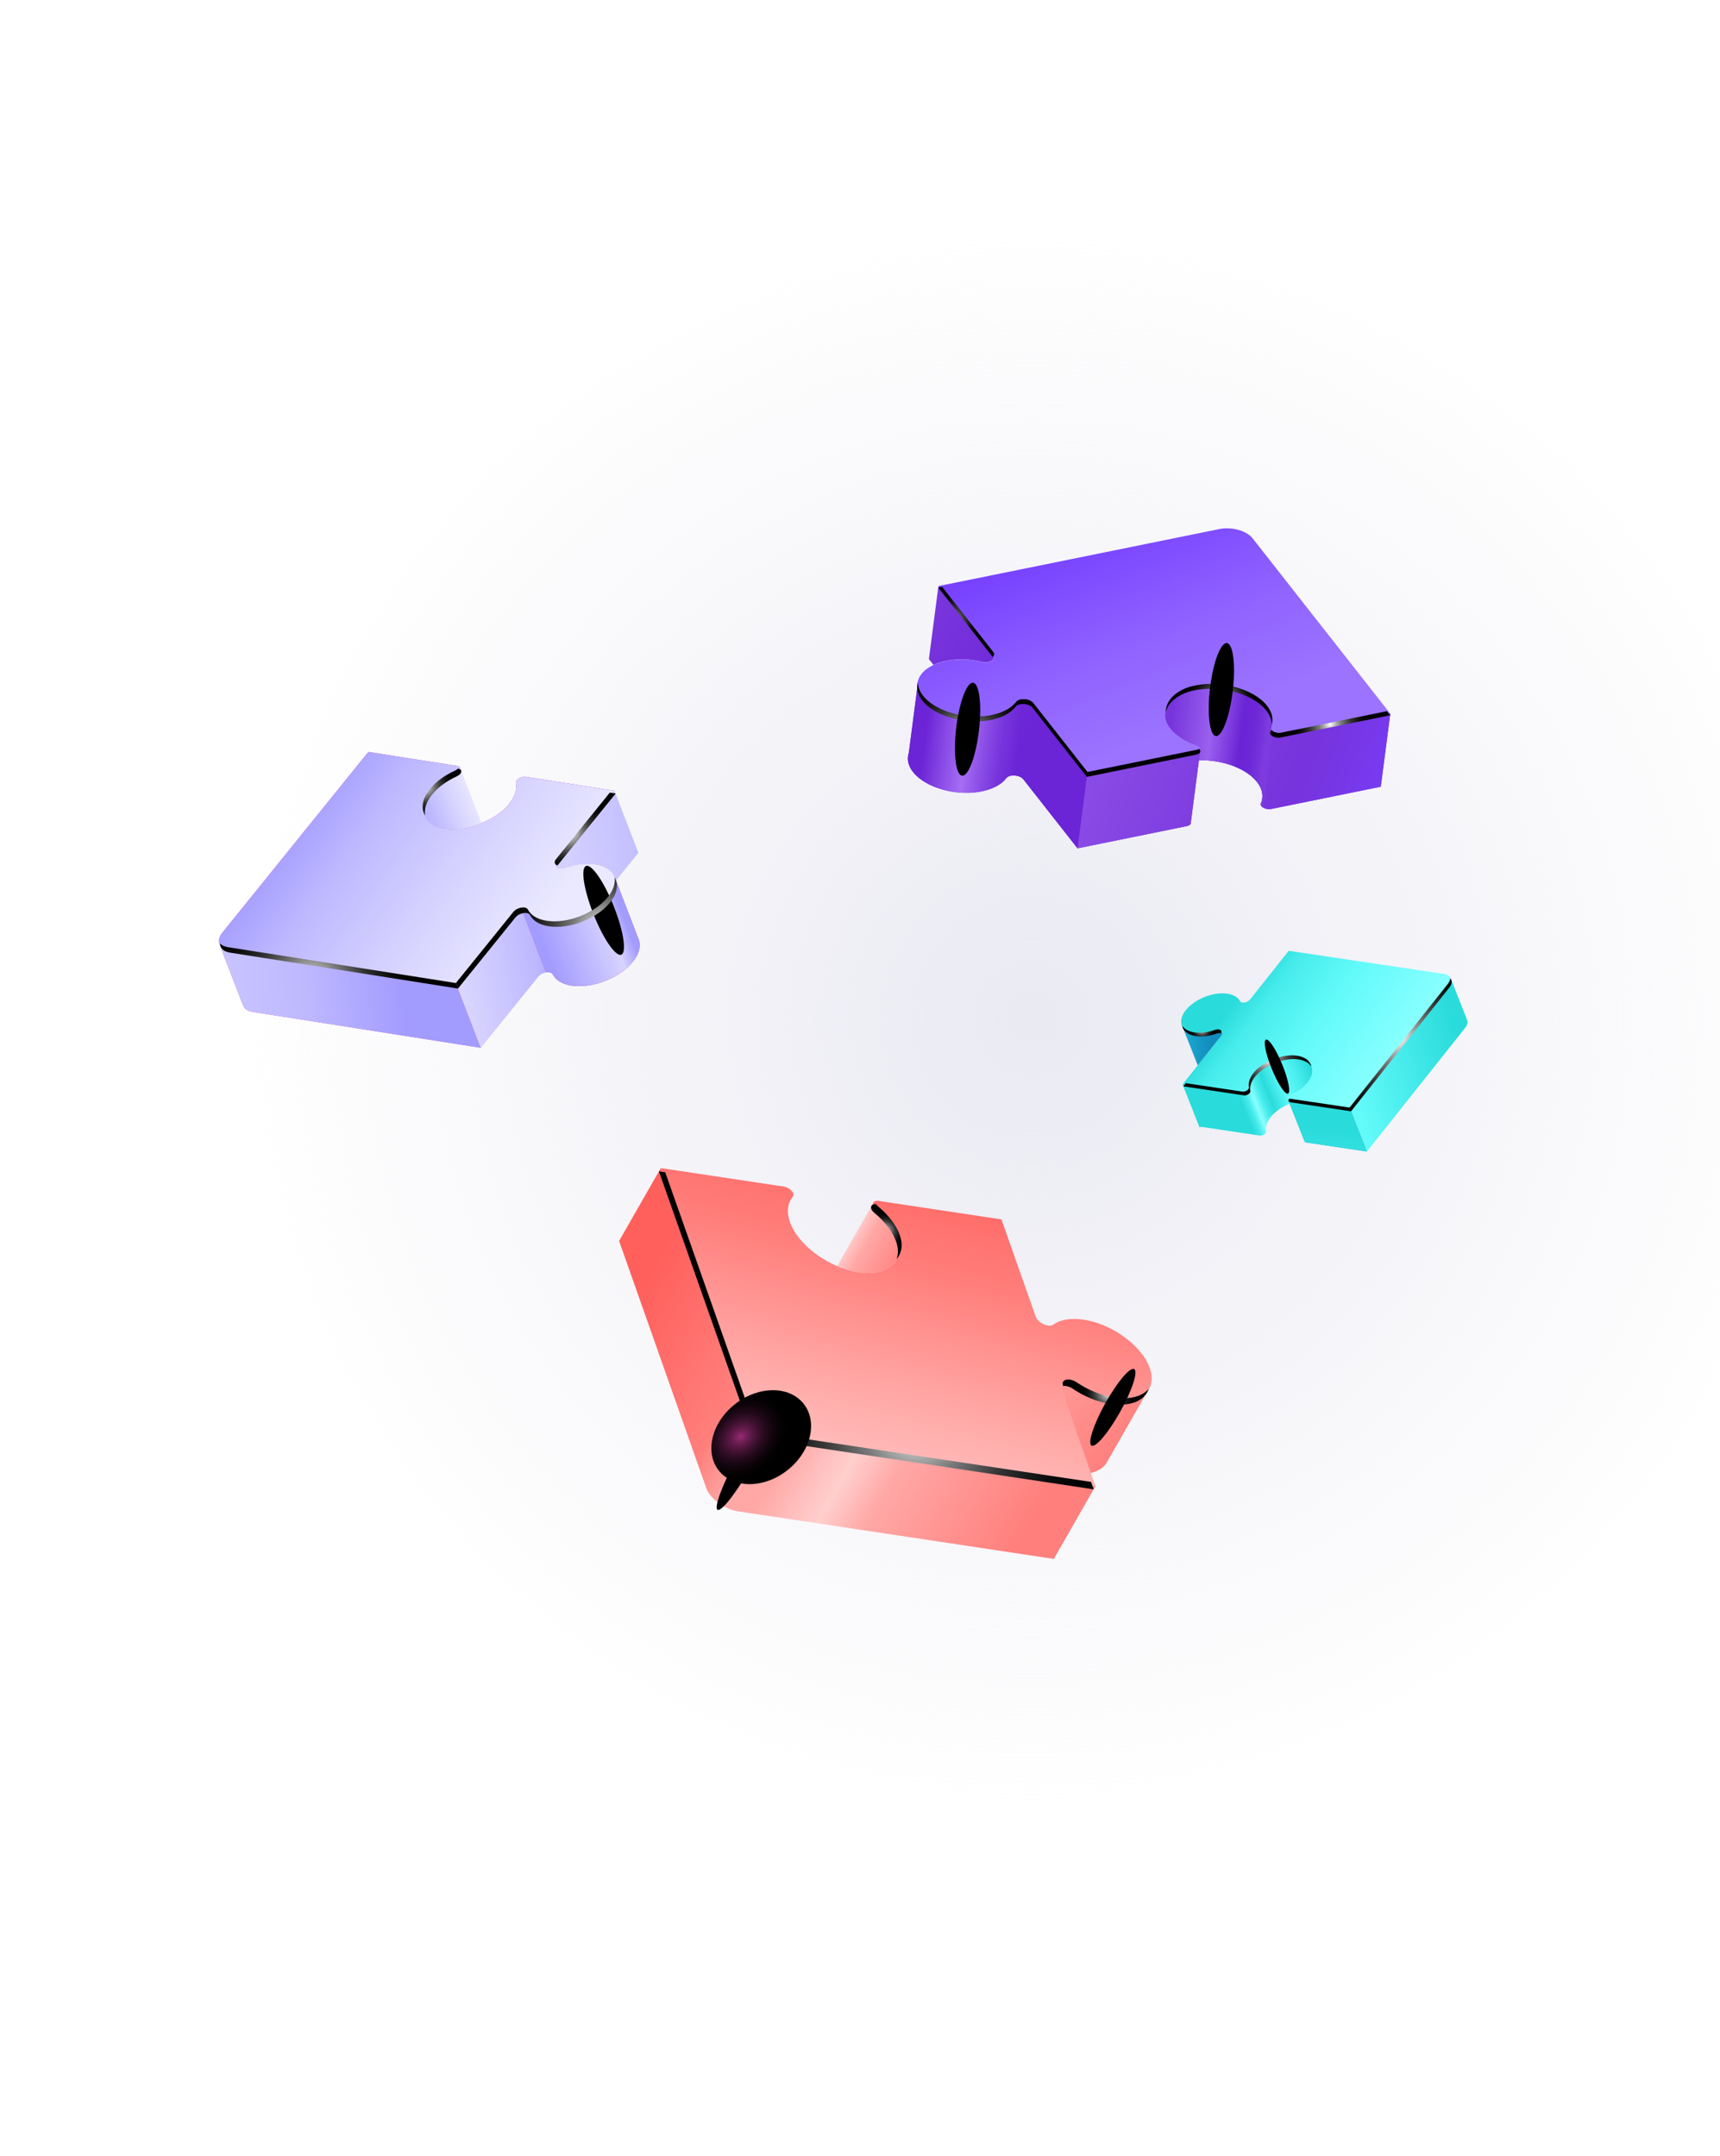 <svg width="375" height="470" viewBox="0 0 375 470" fill="none" xmlns="http://www.w3.org/2000/svg">
<g filter="url(#filter0_f_87_2)">
<circle cx="225" cy="222" r="183" fill="url(#paint0_radial_87_2)" fill-opacity="0.8"/>
</g>
<path d="M285.062 235.998C287.179 233.334 286.046 230.777 282.5 230.465C279.651 230.211 275.622 231.82 273.72 233.968C272.639 235.185 272.243 236.399 272.457 237.405C272.56 237.881 271.692 238.445 271.019 238.345L257.827 236.378L266.272 225.751C266.818 225.065 266.104 224.53 265.091 224.891C263.458 225.47 261.726 225.683 260.252 225.389C257.494 224.838 256.694 222.613 258.423 220.324C260.319 217.813 264.471 216.136 267.586 216.598C268.989 216.809 269.937 217.408 270.374 218.235C270.664 218.787 271.985 218.56 272.531 217.874L280.976 207.247L314.871 212.293C316.349 212.513 316.792 213.652 315.859 214.829L294.409 241.827L281.198 239.861C280.538 239.762 280.646 239.092 281.394 238.752C282.864 238.074 284.18 237.123 285.07 236.002L285.062 235.998Z" fill="url(#paint1_linear_87_2)"/>
<path d="M260.252 225.389C261.726 225.683 263.458 225.47 265.091 224.891C266.099 224.532 266.818 225.065 266.272 225.75L261.136 232.218L257.866 223.927C258.292 224.627 259.096 225.159 260.257 225.387L260.252 225.389Z" fill="url(#paint2_linear_87_2)"/>
<path d="M271.018 238.345C271.686 238.447 272.554 237.883 272.457 237.405C272.251 236.402 272.641 235.19 273.72 233.968C275.622 231.819 279.65 230.211 282.5 230.464C286.046 230.777 287.179 233.334 285.062 235.998C284.172 237.12 282.85 238.072 281.386 238.748C280.925 238.956 280.711 239.289 280.765 239.542L280.767 239.547C280.769 239.553 280.774 239.564 280.776 239.57L281.173 240.576C279.652 241.208 278.252 242.113 277.338 243.14C276.257 244.357 275.861 245.571 276.075 246.577C276.178 247.053 275.31 247.617 274.637 247.517L262.002 245.637L261.512 245.72L257.827 236.378L271.018 238.345Z" fill="url(#paint3_linear_87_2)"/>
<path d="M315.853 214.832C316.316 214.251 316.439 213.686 316.278 213.227L319.821 222.208L319.809 222.212C320.095 222.687 320.005 223.337 319.477 224.002L298.027 250.999L294.406 241.821L315.856 214.824L315.853 214.832Z" fill="url(#paint4_linear_87_2)"/>
<path d="M281.19 239.857L294.401 241.823L298.021 251.001L284.811 249.036C284.603 249.006 284.483 248.917 284.422 248.797L284.402 248.746C284.402 248.746 284.396 248.729 284.393 248.723L280.784 239.573C280.826 239.714 280.961 239.824 281.198 239.861L281.19 239.857Z" fill="url(#paint5_linear_87_2)"/>
<path d="M281.19 239.857L294.401 241.823L298.021 251.001L284.811 249.036C284.603 249.006 284.483 248.917 284.422 248.797L284.402 248.746C284.402 248.746 284.396 248.729 284.393 248.723L280.784 239.573C280.826 239.714 280.961 239.824 281.198 239.861L281.19 239.857Z" fill="url(#paint6_linear_87_2)"/>
<g style="mix-blend-mode:color-dodge">
<path d="M281.107 239.465L294.242 241.422L315.692 214.424C316.024 214.006 316.177 213.6 316.182 213.232C316.649 213.72 316.624 214.468 316.013 215.238L294.563 242.236L281.353 240.27C280.86 240.196 280.796 239.803 281.107 239.465Z" fill="url(#paint7_radial_87_2)"/>
<path d="M260.089 224.977C261.563 225.27 263.295 225.057 264.928 224.478C265.879 224.142 266.568 224.596 266.188 225.222C265.943 225.149 265.615 225.161 265.249 225.292C263.616 225.871 261.884 226.084 260.41 225.79C258.85 225.478 257.915 224.632 257.712 223.537C258.142 224.229 258.939 224.744 260.087 224.971L260.089 224.977Z" fill="url(#paint8_radial_87_2)"/>
<path d="M270.858 237.938C271.525 238.04 272.393 237.476 272.296 236.998C272.09 235.995 272.481 234.783 273.559 233.561C275.462 231.413 279.49 229.804 282.34 230.058C284.41 230.24 285.649 231.195 285.909 232.483C285.372 231.618 284.266 231.016 282.663 230.877C279.813 230.623 275.785 232.232 273.883 234.38C272.802 235.597 272.406 236.811 272.62 237.817C272.722 238.293 271.854 238.857 271.181 238.757L257.99 236.79L258.536 236.105L270.86 237.943L270.858 237.938Z" fill="url(#paint9_radial_87_2)"/>
</g>
<path style="mix-blend-mode:color-dodge" d="M280.81 238.381C281.441 238.125 280.879 235.277 279.553 232.032C278.224 228.781 276.641 226.356 276.01 226.611C275.379 226.867 275.941 229.715 277.269 232.966C278.598 236.217 280.181 238.642 280.812 238.386L280.81 238.381Z" fill="url(#paint10_radial_87_2)"/>
<path d="M276.134 154.523C273.172 150.753 265.686 148.77 259.761 150.283C255.001 151.499 252.753 155.198 254.848 158.345C256.043 160.128 258.223 161.55 260.819 162.457C262.05 162.887 262.059 163.896 260.848 164.147L237.004 168.994L225.183 153.941C224.422 152.963 222.157 152.808 221.483 153.688C220.4 155.114 218.349 156.224 215.513 156.693C210.21 157.568 203.962 155.736 201.284 152.543C198.348 149.037 200.623 145.212 206.26 144.07C208.791 143.562 211.561 143.673 214.087 144.281C215.77 144.69 217.196 143.779 216.435 142.801L204.615 127.748L265.884 115.314C268.559 114.774 271.794 115.684 273.104 117.352L303.122 155.574L279.247 160.427C278.057 160.671 276.686 159.934 277.001 159.206C277.617 157.77 277.381 156.132 276.141 154.543L276.134 154.523Z" fill="url(#paint11_linear_87_2)"/>
<path d="M214.08 144.261C211.554 143.652 208.784 143.541 206.253 144.049C205.228 144.255 204.311 144.555 203.514 144.93L202.521 143.663L204.598 127.726L216.418 142.779C217.189 143.758 215.754 144.659 214.07 144.259L214.08 144.261Z" fill="url(#paint12_linear_87_2)"/>
<path d="M200.024 149.655C200.09 150.601 200.492 151.572 201.285 152.534C203.963 155.727 210.212 157.549 215.515 156.683C218.34 156.213 220.401 155.104 221.485 153.679C222.149 152.797 224.422 152.964 225.184 153.931L237.005 168.984L260.849 164.138C262.059 163.896 262.052 162.877 260.82 162.447C258.223 161.55 256.044 160.118 254.849 158.336C252.745 155.187 255.002 151.5 259.762 150.274C265.688 148.761 273.173 150.744 276.135 154.513C277.385 156.103 277.621 157.741 276.995 159.176C276.68 159.903 278.043 160.63 279.241 160.397L303.116 155.544L301.039 171.481L277.164 176.333C275.975 176.577 274.604 175.84 274.918 175.112C275.534 173.676 275.299 172.038 274.059 170.45C271.697 167.437 266.431 165.574 261.392 165.715L259.642 179.15C259.74 179.542 259.461 179.924 258.774 180.064L234.929 184.911L223.109 169.858C222.348 168.881 220.084 168.716 219.411 169.596C218.327 171.021 216.276 172.131 213.44 172.6C208.137 173.476 201.889 171.644 199.211 168.451C197.975 166.982 197.675 165.456 198.143 164.09L200.026 149.635L200.024 149.655Z" fill="url(#paint13_linear_87_2)"/>
<path d="M221.14 169.043L223.216 153.106C223.989 153.147 224.792 153.421 225.185 153.931L237.005 168.984L234.928 184.921L223.108 169.868C222.714 169.368 221.913 169.083 221.14 169.043Z" fill="url(#paint14_linear_87_2)"/>
<path d="M222.658 169.49C222.658 169.49 222.724 169.519 222.741 169.541C222.713 169.527 222.685 169.513 222.658 169.49Z" fill="url(#paint15_linear_87_2)"/>
<path d="M260.849 164.138C262.058 163.896 262.052 162.877 260.82 162.448C258.223 161.55 256.044 160.119 254.849 158.336C252.744 155.188 255.001 151.5 259.762 150.274C265.687 148.761 273.173 150.744 276.135 154.513C277.385 156.103 277.621 157.741 276.995 159.176C276.68 159.904 278.043 160.63 279.241 160.397L303.116 155.544L301.039 171.481L277.164 176.333C275.974 176.578 274.604 175.84 274.918 175.113C275.534 173.676 275.299 172.039 274.058 170.45C271.697 167.438 266.431 165.574 261.392 165.716L259.642 179.15C259.74 179.542 259.461 179.925 258.774 180.065L234.929 184.911L237.006 168.975L260.851 164.128L260.849 164.138Z" fill="url(#paint16_linear_87_2)"/>
<path d="M198.14 164.11L200.024 149.655C200.09 150.601 200.492 151.572 201.285 152.534C203.963 155.727 210.212 157.549 215.514 156.683C218.34 156.213 220.401 155.104 221.485 153.679C221.978 153.035 223.315 152.959 224.304 153.338C223.97 153.214 223.591 153.135 223.215 153.116L221.138 169.053C220.424 169.019 219.732 169.199 219.408 169.615C218.324 171.041 216.273 172.151 213.438 172.62C208.134 173.496 201.886 171.663 199.208 168.47C197.973 167.002 197.673 165.476 198.14 164.11Z" fill="url(#paint17_linear_87_2)"/>
<path d="M224.818 153.604C224.955 153.702 225.081 153.808 225.183 153.941C225.089 153.819 224.965 153.703 224.818 153.604Z" fill="url(#paint18_linear_87_2)"/>
<path d="M224.343 153.343C224.485 153.401 224.616 153.468 224.734 153.554C224.615 153.478 224.485 153.401 224.343 153.343Z" fill="url(#paint19_linear_87_2)"/>
<path d="M280.972 160.053L303.115 155.554L280.972 160.053Z" fill="url(#paint20_linear_87_2)"/>
<path d="M276.619 176.382C276.49 176.375 276.361 176.368 276.234 176.351C276.361 176.368 276.489 176.385 276.619 176.382Z" fill="url(#paint21_linear_87_2)"/>
<path d="M259.656 179.271C259.657 179.341 259.648 179.41 259.629 179.477L259.656 179.271Z" fill="url(#paint22_linear_87_2)"/>
<path d="M261.698 163.6C261.87 163.203 261.584 162.716 260.82 162.447C258.223 161.55 256.044 160.118 254.849 158.336C252.745 155.187 255.002 151.5 259.762 150.274C265.688 148.761 273.174 150.744 276.135 154.513C277.385 156.103 277.621 157.741 276.995 159.176C276.84 159.525 277.093 159.877 277.51 160.121L275.435 176.048C275.307 175.961 274.733 175.537 274.919 175.103C275.536 173.666 275.3 172.029 274.06 170.44C271.697 167.437 266.462 165.568 261.425 165.7L261.701 163.58L261.698 163.6Z" fill="url(#paint23_linear_87_2)"/>
<g style="mix-blend-mode:color-dodge">
<path d="M216.432 143.21C216.432 143.21 216.399 143.156 216.382 143.134L204.56 128.09L205.401 127.921L216.52 142.074C216.854 142.497 216.77 142.915 216.432 143.21Z" fill="url(#paint24_radial_87_2)"/>
<path d="M201.379 151.817C204.056 155.01 210.306 156.832 215.608 155.966C218.434 155.496 220.494 154.387 221.578 152.962C222.252 152.082 224.516 152.247 225.277 153.224L237.099 168.267L260.942 163.43C261.167 163.39 261.327 163.311 261.468 163.22C261.925 163.698 261.706 164.308 260.804 164.49L236.959 169.337L225.139 154.284C224.378 153.307 222.113 153.151 221.439 154.031C220.355 155.457 218.304 156.567 215.469 157.036C210.166 157.902 203.917 156.079 201.239 152.886C200.074 151.487 199.733 150.045 200.104 148.736C200.123 149.737 200.524 150.797 201.379 151.817Z" fill="url(#paint25_radial_87_2)"/>
<path d="M277.137 159.005C277.441 159.503 278.43 159.882 279.332 159.7L302.376 155.018L303.079 155.908L279.203 160.761C278.014 161.005 276.643 160.268 276.957 159.54C277.031 159.36 277.093 159.188 277.147 159.006L277.137 159.005Z" fill="url(#paint26_radial_87_2)"/>
<path d="M254.16 155.202C254.146 152.785 256.301 150.491 259.853 149.576C265.779 148.063 273.264 150.047 276.226 153.816C277.321 155.216 277.634 156.644 277.274 157.954C277.274 156.956 276.892 155.908 276.088 154.876C273.126 151.107 265.64 149.123 259.715 150.636C256.68 151.409 254.681 153.194 254.16 155.202Z" fill="url(#paint27_radial_87_2)"/>
</g>
<path style="mix-blend-mode:color-dodge" d="M209.758 169.077C211.125 169.235 212.775 164.839 213.434 159.246C214.093 153.654 213.523 148.989 212.158 148.821C210.791 148.663 209.141 153.058 208.472 158.65C207.803 164.241 208.383 168.907 209.748 169.075L209.758 169.077Z" fill="url(#paint28_radial_87_2)"/>
<path style="mix-blend-mode:color-dodge" d="M265.084 160.438C266.451 160.596 268.101 156.2 268.771 150.599C269.43 145.006 268.861 140.341 267.495 140.173C266.13 140.006 264.478 144.411 263.809 150.002C263.15 155.595 263.72 160.26 265.085 160.428L265.084 160.438Z" fill="url(#paint29_radial_87_2)"/>
<path d="M93.965 172.588C90.822 176.475 92.455 180.245 97.659 180.748C101.842 181.156 107.78 178.842 110.6 175.71C112.203 173.936 112.8 172.157 112.498 170.677C112.361 169.974 113.643 169.155 114.622 169.314L133.976 172.366L121.439 187.872C120.629 188.872 121.679 189.664 123.165 189.149C125.57 188.319 128.117 188.028 130.279 188.477C134.323 189.321 135.47 192.599 132.902 195.94C130.086 199.606 123.975 202.015 119.394 201.292C117.339 200.973 115.951 200.073 115.327 198.85C114.908 198.036 112.965 198.353 112.155 199.354L99.618 214.86L49.891 207.03C47.722 206.689 47.086 205.011 48.471 203.293L80.312 163.9L99.694 166.95C100.661 167.104 100.494 168.086 99.392 168.577C97.225 169.555 95.279 170.935 93.958 172.571L93.965 172.588Z" fill="url(#paint30_linear_87_2)"/>
<path d="M93.965 172.588C90.822 176.475 92.455 180.245 97.659 180.748C101.842 181.156 107.78 178.842 110.6 175.71C112.203 173.936 112.8 172.157 112.498 170.677C112.361 169.974 113.643 169.155 114.622 169.314L133.976 172.366L121.439 187.872C120.629 188.872 121.679 189.664 123.165 189.149C125.57 188.319 128.117 188.028 130.279 188.477C134.323 189.321 135.47 192.599 132.902 195.94C130.086 199.606 123.975 202.015 119.394 201.292C117.339 200.973 115.951 200.073 115.327 198.85C114.908 198.036 112.965 198.353 112.155 199.354L99.618 214.86L49.891 207.03C47.722 206.689 47.086 205.011 48.471 203.293L80.312 163.9L99.694 166.95C100.661 167.104 100.494 168.086 99.392 168.577C97.225 169.555 95.279 170.935 93.958 172.571L93.965 172.588Z" fill="url(#paint31_linear_87_2)"/>
<path d="M97.659 180.748C92.455 180.245 90.822 176.475 93.965 172.588C95.285 170.951 97.239 169.568 99.398 168.594C100.099 168.277 100.417 167.762 100.304 167.394L100.329 167.385L104.961 179.42C102.507 180.422 99.844 180.959 97.659 180.748Z" fill="url(#paint32_linear_87_2)"/>
<path d="M53.035 219.151L53.002 219.164L47.796 205.637L47.829 205.625C48.065 206.337 48.776 206.867 49.894 207.039L99.621 214.868L104.827 228.395L55.1 220.566C53.982 220.393 53.271 219.864 53.035 219.151Z" fill="url(#paint33_linear_87_2)"/>
<path d="M53.035 219.151L53.002 219.164L47.796 205.637L47.829 205.625C48.065 206.337 48.776 206.867 49.894 207.039L99.621 214.868L104.827 228.395L55.1 220.566C53.982 220.393 53.271 219.864 53.035 219.151Z" fill="url(#paint34_linear_87_2)"/>
<path d="M130.282 188.486C128.12 188.036 125.574 188.328 123.168 189.158C121.683 189.672 120.632 188.881 121.443 187.881L133.979 172.374L139.185 185.901L134.299 191.941L134.226 191.95C133.989 190.291 132.616 188.984 130.285 188.494L130.282 188.486Z" fill="url(#paint35_linear_87_2)"/>
<path d="M112.158 199.362C112.559 198.863 113.236 198.536 113.867 198.436L119.073 211.963C118.445 212.071 117.768 212.398 117.367 212.897L104.83 228.403L99.624 214.876L112.161 199.37L112.158 199.362Z" fill="url(#paint36_linear_87_2)"/>
<path d="M115.33 198.858C115.962 200.078 117.342 200.981 119.397 201.3C123.978 202.023 130.089 199.614 132.905 195.948C133.988 194.537 134.399 193.145 134.222 191.941L134.295 191.932L139.113 204.451C139.788 205.855 139.502 207.648 138.099 209.47C135.283 213.135 129.172 215.544 124.594 214.83C122.536 214.503 121.151 213.611 120.527 212.388C120.311 211.974 119.709 211.852 119.064 211.966L113.859 198.439C114.506 198.334 115.116 198.453 115.322 198.861L115.33 198.858Z" fill="url(#paint37_linear_87_2)"/>
<path d="M115.33 198.858C115.962 200.078 117.342 200.981 119.397 201.3C123.978 202.023 130.089 199.614 132.905 195.948C133.988 194.537 134.399 193.145 134.222 191.941L134.295 191.932L139.113 204.451C139.788 205.855 139.502 207.648 138.099 209.47C135.283 213.135 129.172 215.544 124.594 214.83C122.536 214.503 121.151 213.611 120.527 212.388C120.311 211.974 119.709 211.852 119.064 211.966L113.859 198.439C114.506 198.334 115.116 198.453 115.322 198.861L115.33 198.858Z" fill="url(#paint38_linear_87_2)"/>
<g style="mix-blend-mode:color-dodge">
<path d="M121.557 188.649C120.941 188.466 120.698 187.909 121.22 187.278L132.946 172.772L134.218 172.971L121.682 188.477C121.636 188.533 121.594 188.597 121.557 188.649Z" fill="url(#paint39_radial_87_2)"/>
<path d="M99.641 169.199C97.474 170.176 95.528 171.556 94.207 173.193C92.905 174.804 92.43 176.402 92.689 177.746C91.743 176.207 92.029 174.117 93.742 171.985C95.063 170.349 97.017 168.965 99.176 167.991C99.453 167.865 99.672 167.714 99.829 167.549L99.939 167.563C100.907 167.717 100.74 168.699 99.638 169.19L99.641 169.199Z" fill="url(#paint40_radial_87_2)"/>
</g>
<path style="mix-blend-mode:color-dodge" d="M135.458 208.096C136.676 207.608 135.94 202.89 133.818 197.548C131.695 192.207 128.987 188.276 127.769 188.764C126.551 189.252 127.286 193.97 129.409 199.312C131.532 204.654 134.24 208.584 135.458 208.096Z" fill="url(#paint41_radial_87_2)"/>
<path style="mix-blend-mode:color-dodge" d="M111.927 198.763C112.746 197.759 114.681 197.445 115.1 198.259C115.732 199.479 117.112 200.382 119.166 200.701C123.748 201.424 129.859 199.015 132.672 195.341C133.786 193.888 134.198 192.449 133.984 191.221C134.863 192.661 134.64 194.592 133.136 196.548C130.32 200.214 124.209 202.623 119.628 201.9C117.573 201.581 116.185 200.681 115.561 199.458C115.143 198.644 113.199 198.962 112.389 199.962L99.938 215.368L99.477 214.169L111.927 198.763Z" fill="url(#paint42_radial_87_2)"/>
<path style="mix-blend-mode:color-dodge" d="M50.128 207.647C48.722 207.423 47.963 206.644 47.983 205.651C48.343 206.039 48.912 206.327 49.666 206.447L99.394 214.277L99.477 214.169L99.938 215.368L99.855 215.476L50.128 207.647Z" fill="url(#paint43_radial_87_2)"/>
<path d="M172.214 266.354C174.086 271.667 181.333 276.789 188.091 277.442C193.52 277.97 197.122 274.782 195.958 270.497C195.288 268.065 193.459 265.643 191.017 263.635C189.861 262.688 190.182 261.562 191.546 261.76L218.336 265.792L225.814 286.996C226.301 288.364 228.64 289.444 229.633 288.729C231.244 287.59 233.793 287.169 236.925 287.769C242.814 288.898 248.808 293.355 250.576 297.92C252.516 302.934 248.851 306.256 242.514 305.298C239.669 304.876 236.78 303.649 234.318 301.993C232.681 300.887 230.872 301.33 231.354 302.708L238.842 323.917L170.018 313.556C167.009 313.104 163.892 310.826 163.062 308.47L144.06 254.603L170.885 258.643C172.225 258.839 173.424 260.187 172.856 260.861C171.727 262.199 171.428 264.102 172.225 266.335L172.214 266.354Z" fill="url(#paint44_linear_87_2)"/>
<path d="M163.061 308.496C163.89 310.851 167.008 313.129 170.017 313.581L238.84 323.943L229.759 339.802L160.936 329.44C157.927 328.988 154.81 326.71 153.98 324.355L134.978 270.488L144.059 254.629L163.061 308.496Z" fill="url(#paint45_linear_87_2)"/>
<path d="M234.316 302.018C236.778 303.675 239.673 304.892 242.512 305.324C246.106 305.864 248.839 305.031 250.178 303.282L241.634 318.203C241.03 319.621 239.697 320.634 237.822 321.078L231.343 302.728C230.861 301.35 232.665 300.917 234.306 302.013L234.316 302.018Z" fill="url(#paint46_linear_87_2)"/>
<path d="M191.011 263.646C193.454 265.653 195.292 268.081 195.952 270.507C197.126 274.798 193.519 277.971 188.085 277.453C186.23 277.272 184.339 276.747 182.532 275.985L190.316 262.391C190.275 262.757 190.476 263.222 190.996 263.65L191.011 263.646Z" fill="url(#paint47_linear_87_2)"/>
<g style="mix-blend-mode:color-dodge">
<path d="M172.577 261.259C172.567 261.344 172.537 261.418 172.498 261.486C172.528 261.412 172.547 261.333 172.577 261.259Z" fill="url(#paint48_radial_87_2)"/>
<path d="M196.354 269.804C196.861 271.637 196.481 273.274 195.46 274.492C195.822 273.519 195.875 272.408 195.549 271.211C194.89 268.784 193.051 266.357 190.609 264.349C189.505 263.445 189.767 262.376 190.982 262.475C191.089 262.627 191.231 262.786 191.414 262.943C193.856 264.95 195.695 267.378 196.354 269.804Z" fill="url(#paint49_radial_87_2)"/>
<path d="M242.109 306.027C239.265 305.605 236.375 304.378 233.913 302.722C233.166 302.216 232.374 302.035 231.795 302.118L231.76 302.021C231.279 300.643 233.082 300.21 234.724 301.306C237.186 302.962 240.081 304.179 242.92 304.611C246.394 305.135 249.069 304.359 250.45 302.738C249.58 305.3 246.483 306.678 242.115 306.018L242.109 306.027Z" fill="url(#paint50_radial_87_2)"/>
<path d="M163.469 307.783C164.299 310.139 167.416 312.416 170.425 312.868L237.879 323.017L238.443 324.636L169.62 314.275C166.611 313.823 163.493 311.545 162.664 309.189L143.662 255.322L145.036 255.526L163.474 307.773L163.469 307.783Z" fill="url(#paint51_radial_87_2)"/>
</g>
<path style="mix-blend-mode:color-dodge" d="M156.454 329.092C157.349 329.591 161.008 324.762 164.604 318.301C168.2 311.841 170.393 306.198 169.499 305.699C168.6 305.185 164.945 310.029 161.349 316.49C157.744 322.945 155.56 328.593 156.454 329.092Z" fill="url(#paint52_radial_87_2)"/>
<path style="mix-blend-mode:color-dodge" d="M237.978 315.098C238.882 315.603 241.687 312.268 244.255 307.67C246.823 303.072 248.171 298.929 247.276 298.43C246.388 297.921 243.574 301.25 241 305.858C238.432 310.456 237.084 314.599 237.978 315.098Z" fill="url(#paint53_radial_87_2)"/>
<path style="mix-blend-mode:color-dodge" d="M160.323 306.008C155.188 309.992 153.557 316.488 156.673 320.49C159.789 324.491 166.481 324.511 171.606 320.521C176.74 316.536 178.367 310.05 175.256 306.039C172.14 302.037 165.447 302.017 160.323 306.008Z" fill="url(#paint54_radial_87_2)"/>
<defs>
<filter id="filter0_f_87_2" x="-23" y="-26" width="496" height="496" filterUnits="userSpaceOnUse" color-interpolation-filters="sRGB">
<feFlood flood-opacity="0" result="BackgroundImageFix"/>
<feBlend mode="normal" in="SourceGraphic" in2="BackgroundImageFix" result="shape"/>
<feGaussianBlur stdDeviation="32.5" result="effect1_foregroundBlur_87_2"/>
</filter>
<radialGradient id="paint0_radial_87_2" cx="0" cy="0" r="1" gradientUnits="userSpaceOnUse" gradientTransform="translate(225 222) rotate(90) scale(172)">
<stop stop-color="#E4E4EF"/>
<stop offset="0.598" stop-color="#E4E4EF" stop-opacity="0.376"/>
<stop offset="1" stop-color="#E4E4EF" stop-opacity="0"/>
</radialGradient>
<linearGradient id="paint1_linear_87_2" x1="266.258" y1="207.917" x2="301.617" y2="233.808" gradientUnits="userSpaceOnUse">
<stop offset="0.189" stop-color="#2ADBDB"/>
<stop offset="0.325" stop-color="#48ECEC"/>
<stop offset="0.59" stop-color="#63FAFA"/>
<stop offset="1" stop-color="#89FFFF"/>
</linearGradient>
<linearGradient id="paint2_linear_87_2" x1="264.826" y1="227.614" x2="248.664" y2="228.994" gradientUnits="userSpaceOnUse">
<stop offset="0.04" stop-color="#138BBD"/>
<stop offset="0.23" stop-color="#169AC6"/>
<stop offset="0.59" stop-color="#1EC2DF"/>
<stop offset="1" stop-color="#2AF6FF"/>
</linearGradient>
<linearGradient id="paint3_linear_87_2" x1="286.046" y1="234.072" x2="260.717" y2="244.218" gradientUnits="userSpaceOnUse">
<stop stop-color="#2ADBDB"/>
<stop offset="0.11" stop-color="#48ECEC"/>
<stop offset="0.24" stop-color="#63FAFA"/>
<stop offset="0.383" stop-color="#2ADBDB"/>
<stop offset="0.447" stop-color="#48ECEC"/>
<stop offset="0.505" stop-color="#89FFFF"/>
<stop offset="0.552" stop-color="#48ECEC"/>
<stop offset="0.606" stop-color="#2ADBDB"/>
<stop offset="0.681" stop-color="#2ADBDB"/>
</linearGradient>
<linearGradient id="paint4_linear_87_2" x1="320.578" y1="232.206" x2="292.113" y2="239.517" gradientUnits="userSpaceOnUse">
<stop offset="0.04" stop-color="#2ADBDB"/>
<stop offset="0.879" stop-color="#63FAFA"/>
</linearGradient>
<linearGradient id="paint5_linear_87_2" x1="290.71" y1="239.158" x2="285.171" y2="265.032" gradientUnits="userSpaceOnUse">
<stop offset="0.04" stop-color="#138BBD"/>
<stop offset="0.23" stop-color="#169AC6"/>
<stop offset="0.59" stop-color="#1EC2DF"/>
<stop offset="1" stop-color="#2AF6FF"/>
</linearGradient>
<linearGradient id="paint6_linear_87_2" x1="289.263" y1="245.539" x2="287.892" y2="261.102" gradientUnits="userSpaceOnUse">
<stop offset="0.04" stop-color="#2ADBDB"/>
<stop offset="1" stop-color="#48ECEC"/>
</linearGradient>
<radialGradient id="paint7_radial_87_2" cx="0" cy="0" r="1" gradientUnits="userSpaceOnUse" gradientTransform="translate(304.844 226.293) rotate(158.47) scale(22.686 22.686)">
<stop stop-color="white"/>
<stop offset="0.07" stop-color="#D8D8D8"/>
<stop offset="0.16" stop-color="#A5A5A5"/>
<stop offset="0.26" stop-color="#797979"/>
<stop offset="0.37" stop-color="#545454"/>
<stop offset="0.47" stop-color="#353535"/>
<stop offset="0.59" stop-color="#1D1D1D"/>
<stop offset="0.7" stop-color="#0D0D0D"/>
<stop offset="0.84" stop-color="#030303"/>
<stop offset="1"/>
</radialGradient>
<radialGradient id="paint8_radial_87_2" cx="0" cy="0" r="1" gradientUnits="userSpaceOnUse" gradientTransform="translate(262.054 224.345) rotate(158.47) scale(3.141 3.141)">
<stop stop-color="white"/>
<stop offset="0.07" stop-color="#D8D8D8"/>
<stop offset="0.16" stop-color="#A5A5A5"/>
<stop offset="0.26" stop-color="#797979"/>
<stop offset="0.37" stop-color="#545454"/>
<stop offset="0.47" stop-color="#353535"/>
<stop offset="0.59" stop-color="#1D1D1D"/>
<stop offset="0.7" stop-color="#0D0D0D"/>
<stop offset="0.84" stop-color="#030303"/>
<stop offset="1"/>
</radialGradient>
<radialGradient id="paint9_radial_87_2" cx="0" cy="0" r="1" gradientUnits="userSpaceOnUse" gradientTransform="translate(276.37 230.852) rotate(158.47) scale(10.091 10.091)">
<stop stop-color="white"/>
<stop offset="0.07" stop-color="#D8D8D8"/>
<stop offset="0.16" stop-color="#A5A5A5"/>
<stop offset="0.26" stop-color="#797979"/>
<stop offset="0.37" stop-color="#545454"/>
<stop offset="0.47" stop-color="#353535"/>
<stop offset="0.59" stop-color="#1D1D1D"/>
<stop offset="0.7" stop-color="#0D0D0D"/>
<stop offset="0.84" stop-color="#030303"/>
<stop offset="1"/>
</radialGradient>
<radialGradient id="paint10_radial_87_2" cx="0" cy="0" r="1" gradientUnits="userSpaceOnUse" gradientTransform="translate(286.07 231.434) rotate(67.82) scale(6.322 1.237)">
<stop stop-color="#972A74"/>
<stop offset="0.04" stop-color="#8A266A"/>
<stop offset="0.19" stop-color="#601A49"/>
<stop offset="0.35" stop-color="#3D112F"/>
<stop offset="0.51" stop-color="#22091A"/>
<stop offset="0.67" stop-color="#0F040B"/>
<stop offset="0.83" stop-color="#030102"/>
<stop offset="1"/>
</radialGradient>
<linearGradient id="paint11_linear_87_2" x1="226.366" y1="90.26" x2="254.255" y2="160.134" gradientUnits="userSpaceOnUse">
<stop offset="0.364" stop-color="#7740FF"/>
<stop offset="0.715" stop-color="#8F62FF"/>
<stop offset="1" stop-color="#9B73FF"/>
</linearGradient>
<linearGradient id="paint12_linear_87_2" x1="234.038" y1="157.979" x2="132.234" y2="84.455" gradientUnits="userSpaceOnUse">
<stop offset="0.04" stop-color="#6B24D6"/>
<stop offset="0.29" stop-color="#7733DC"/>
<stop offset="0.79" stop-color="#965BEC"/>
<stop offset="1" stop-color="#A56EF4"/>
</linearGradient>
<linearGradient id="paint13_linear_87_2" x1="239.48" y1="171.053" x2="186.415" y2="221.383" gradientUnits="userSpaceOnUse">
<stop offset="0.04" stop-color="#6B24D6"/>
<stop offset="0.29" stop-color="#7733DC"/>
<stop offset="0.79" stop-color="#965BEC"/>
<stop offset="1" stop-color="#A56EF4"/>
</linearGradient>
<linearGradient id="paint14_linear_87_2" x1="227.256" y1="167.365" x2="125.451" y2="93.85" gradientUnits="userSpaceOnUse">
<stop offset="0.04" stop-color="#6B24D6"/>
<stop offset="0.29" stop-color="#7733DC"/>
<stop offset="0.79" stop-color="#965BEC"/>
<stop offset="1" stop-color="#A56EF4"/>
</linearGradient>
<linearGradient id="paint15_linear_87_2" x1="222.704" y1="169.516" x2="222.682" y2="169.533" gradientUnits="userSpaceOnUse">
<stop offset="0.04" stop-color="#6B24D6"/>
<stop offset="0.29" stop-color="#7733DC"/>
<stop offset="0.79" stop-color="#965BEC"/>
<stop offset="1" stop-color="#A56EF4"/>
</linearGradient>
<linearGradient id="paint16_linear_87_2" x1="360.843" y1="203.764" x2="173.132" y2="135.223" gradientUnits="userSpaceOnUse">
<stop offset="0.279" stop-color="#7740FF"/>
<stop offset="0.424" stop-color="#7733DC"/>
<stop offset="0.79" stop-color="#965BEC"/>
<stop offset="1" stop-color="#A56EF4"/>
</linearGradient>
<linearGradient id="paint17_linear_87_2" x1="222.042" y1="163.492" x2="198.442" y2="160.416" gradientUnits="userSpaceOnUse">
<stop stop-color="#6B24D6"/>
<stop offset="0.07" stop-color="#712CD9"/>
<stop offset="0.16" stop-color="#7734DC"/>
<stop offset="0.32" stop-color="#8C4EE7"/>
<stop offset="0.48" stop-color="#A56EF4"/>
<stop offset="0.87" stop-color="#6B24D6"/>
</linearGradient>
<linearGradient id="paint18_linear_87_2" x1="225.006" y1="153.768" x2="224.983" y2="153.795" gradientUnits="userSpaceOnUse">
<stop offset="0.04" stop-color="#6B24D6"/>
<stop offset="0.29" stop-color="#7733DC"/>
<stop offset="0.79" stop-color="#965BEC"/>
<stop offset="1" stop-color="#A56EF4"/>
</linearGradient>
<linearGradient id="paint19_linear_87_2" x1="224.526" y1="153.467" x2="224.435" y2="153.555" gradientUnits="userSpaceOnUse">
<stop offset="0.04" stop-color="#6B24D6"/>
<stop offset="0.29" stop-color="#7733DC"/>
<stop offset="0.79" stop-color="#965BEC"/>
<stop offset="1" stop-color="#A56EF4"/>
</linearGradient>
<linearGradient id="paint20_linear_87_2" x1="321.033" y1="168.387" x2="261.778" y2="146.754" gradientUnits="userSpaceOnUse">
<stop offset="0.04" stop-color="#6B24D6"/>
<stop offset="0.29" stop-color="#7733DC"/>
<stop offset="0.79" stop-color="#965BEC"/>
<stop offset="1" stop-color="#A56EF4"/>
</linearGradient>
<linearGradient id="paint21_linear_87_2" x1="276.993" y1="176.57" x2="275.85" y2="176.152" gradientUnits="userSpaceOnUse">
<stop offset="0.04" stop-color="#6B24D6"/>
<stop offset="0.29" stop-color="#7733DC"/>
<stop offset="0.79" stop-color="#965BEC"/>
<stop offset="1" stop-color="#A56EF4"/>
</linearGradient>
<linearGradient id="paint22_linear_87_2" x1="259.718" y1="179.409" x2="259.576" y2="179.35" gradientUnits="userSpaceOnUse">
<stop offset="0.04" stop-color="#6B24D6"/>
<stop offset="0.29" stop-color="#7733DC"/>
<stop offset="0.79" stop-color="#965BEC"/>
<stop offset="1" stop-color="#A56EF4"/>
</linearGradient>
<linearGradient id="paint23_linear_87_2" x1="275.619" y1="163.607" x2="254.177" y2="160.813" gradientUnits="userSpaceOnUse">
<stop stop-color="#7C3ADF"/>
<stop offset="0.04" stop-color="#7633DC"/>
<stop offset="0.14" stop-color="#6D27D7"/>
<stop offset="0.25" stop-color="#6B24D6"/>
<stop offset="0.56" stop-color="#9A60EE"/>
<stop offset="0.97" stop-color="#7734DC"/>
</linearGradient>
<radialGradient id="paint24_radial_87_2" cx="0" cy="0" r="1" gradientUnits="userSpaceOnUse" gradientTransform="translate(207.151 135.554) rotate(-172.576) scale(6.927 6.927)">
<stop stop-color="white"/>
<stop offset="0.07" stop-color="#D8D8D8"/>
<stop offset="0.16" stop-color="#A5A5A5"/>
<stop offset="0.26" stop-color="#797979"/>
<stop offset="0.37" stop-color="#545454"/>
<stop offset="0.47" stop-color="#353535"/>
<stop offset="0.59" stop-color="#1D1D1D"/>
<stop offset="0.7" stop-color="#0D0D0D"/>
<stop offset="0.84" stop-color="#030303"/>
<stop offset="1"/>
</radialGradient>
<radialGradient id="paint25_radial_87_2" cx="0" cy="0" r="1" gradientUnits="userSpaceOnUse" gradientTransform="translate(209.905 162.049) rotate(-172.576) scale(17.002 17.002)">
<stop stop-color="white"/>
<stop offset="0.07" stop-color="#D8D8D8"/>
<stop offset="0.16" stop-color="#A5A5A5"/>
<stop offset="0.26" stop-color="#797979"/>
<stop offset="0.37" stop-color="#545454"/>
<stop offset="0.47" stop-color="#353535"/>
<stop offset="0.59" stop-color="#1D1D1D"/>
<stop offset="0.7" stop-color="#0D0D0D"/>
<stop offset="0.84" stop-color="#030303"/>
<stop offset="1"/>
</radialGradient>
<radialGradient id="paint26_radial_87_2" cx="0" cy="0" r="1" gradientUnits="userSpaceOnUse" gradientTransform="translate(289.981 157.854) rotate(-172.576) scale(9.52 9.52)">
<stop stop-color="white"/>
<stop offset="0.07" stop-color="#D8D8D8"/>
<stop offset="0.16" stop-color="#A5A5A5"/>
<stop offset="0.26" stop-color="#797979"/>
<stop offset="0.37" stop-color="#545454"/>
<stop offset="0.47" stop-color="#353535"/>
<stop offset="0.59" stop-color="#1D1D1D"/>
<stop offset="0.7" stop-color="#0D0D0D"/>
<stop offset="0.84" stop-color="#030303"/>
<stop offset="1"/>
</radialGradient>
<radialGradient id="paint27_radial_87_2" cx="0" cy="0" r="1" gradientUnits="userSpaceOnUse" gradientTransform="translate(266.187 152.967) rotate(-172.576) scale(8.679 8.679)">
<stop stop-color="white"/>
<stop offset="0.07" stop-color="#D8D8D8"/>
<stop offset="0.16" stop-color="#A5A5A5"/>
<stop offset="0.26" stop-color="#797979"/>
<stop offset="0.37" stop-color="#545454"/>
<stop offset="0.47" stop-color="#353535"/>
<stop offset="0.59" stop-color="#1D1D1D"/>
<stop offset="0.7" stop-color="#0D0D0D"/>
<stop offset="0.84" stop-color="#030303"/>
<stop offset="1"/>
</radialGradient>
<radialGradient id="paint28_radial_87_2" cx="0" cy="0" r="1" gradientUnits="userSpaceOnUse" gradientTransform="translate(131.321 149.72) rotate(96.774) scale(10.185 2.462)">
<stop stop-color="#4916A1"/>
<stop offset="0.07" stop-color="#3E128A"/>
<stop offset="0.22" stop-color="#2B0D60"/>
<stop offset="0.37" stop-color="#1B083D"/>
<stop offset="0.52" stop-color="#0F0422"/>
<stop offset="0.68" stop-color="#06020F"/>
<stop offset="0.83" stop-color="#010003"/>
<stop offset="1"/>
</radialGradient>
<radialGradient id="paint29_radial_87_2" cx="0" cy="0" r="1" gradientUnits="userSpaceOnUse" gradientTransform="translate(185.937 141.008) rotate(96.774) scale(10.194 2.465)">
<stop stop-color="#4916A1"/>
<stop offset="0.07" stop-color="#3E128A"/>
<stop offset="0.22" stop-color="#2B0D60"/>
<stop offset="0.37" stop-color="#1B083D"/>
<stop offset="0.52" stop-color="#0F0422"/>
<stop offset="0.68" stop-color="#06020F"/>
<stop offset="0.83" stop-color="#010003"/>
<stop offset="1"/>
</radialGradient>
<linearGradient id="paint30_linear_87_2" x1="134.016" y1="172.446" x2="47.826" y2="205.616" gradientUnits="userSpaceOnUse">
<stop offset="0.04" stop-color="#9F19AB"/>
<stop offset="0.24" stop-color="#AE24B0"/>
<stop offset="0.65" stop-color="#D643BF"/>
<stop offset="1" stop-color="#FF63CE"/>
</linearGradient>
<linearGradient id="paint31_linear_87_2" x1="66.081" y1="171.152" x2="114.85" y2="205.935" gradientUnits="userSpaceOnUse">
<stop offset="0.04" stop-color="#A39CFF"/>
<stop offset="0.285" stop-color="#BEB9FF"/>
<stop offset="0.65" stop-color="#D7D3FF"/>
<stop offset="1" stop-color="#EAE9FF"/>
</linearGradient>
<linearGradient id="paint32_linear_87_2" x1="85.847" y1="179.872" x2="106.153" y2="172.057" gradientUnits="userSpaceOnUse">
<stop stop-color="#A39CFF"/>
<stop offset="0.4" stop-color="#BEB9FF"/>
<stop offset="0.63" stop-color="#D7D3FF"/>
<stop offset="0.87" stop-color="#EAE9FF"/>
</linearGradient>
<linearGradient id="paint33_linear_87_2" x1="77.379" y1="203.987" x2="74.196" y2="242.928" gradientUnits="userSpaceOnUse">
<stop offset="0.04" stop-color="#9F19AB"/>
<stop offset="0.24" stop-color="#AE24B0"/>
<stop offset="0.65" stop-color="#D643BF"/>
<stop offset="1" stop-color="#FF63CE"/>
</linearGradient>
<linearGradient id="paint34_linear_87_2" x1="91.91" y1="215.828" x2="-13.558" y2="223.904" gradientUnits="userSpaceOnUse">
<stop offset="0.04" stop-color="#A39CFF"/>
<stop offset="0.24" stop-color="#BEB9FF"/>
<stop offset="0.65" stop-color="#D7D3FF"/>
<stop offset="1" stop-color="#EAE9FF"/>
</linearGradient>
<linearGradient id="paint35_linear_87_2" x1="158.411" y1="178.559" x2="99.365" y2="187.292" gradientUnits="userSpaceOnUse">
<stop offset="0.04" stop-color="#A39CFF"/>
<stop offset="0.24" stop-color="#BEB9FF"/>
<stop offset="0.65" stop-color="#D7D3FF"/>
<stop offset="1" stop-color="#EAE9FF"/>
</linearGradient>
<linearGradient id="paint36_linear_87_2" x1="125.331" y1="211.056" x2="89.701" y2="216.324" gradientUnits="userSpaceOnUse">
<stop offset="0.04" stop-color="#A39CFF"/>
<stop offset="0.24" stop-color="#BEB9FF"/>
<stop offset="0.65" stop-color="#D7D3FF"/>
<stop offset="1" stop-color="#EAE9FF"/>
</linearGradient>
<linearGradient id="paint37_linear_87_2" x1="126.211" y1="207.973" x2="123.031" y2="246.922" gradientUnits="userSpaceOnUse">
<stop offset="0.04" stop-color="#9F19AB"/>
<stop offset="0.24" stop-color="#AE24B0"/>
<stop offset="0.65" stop-color="#D643BF"/>
<stop offset="1" stop-color="#FF63CE"/>
</linearGradient>
<linearGradient id="paint38_linear_87_2" x1="115.129" y1="209.12" x2="138.201" y2="200.241" gradientUnits="userSpaceOnUse">
<stop stop-color="#A39CFF"/>
<stop offset="0.17" stop-color="#A39CFF"/>
<stop offset="0.49" stop-color="#BEB9FF"/>
<stop offset="0.77" stop-color="#D7D3FF"/>
<stop offset="0.92" stop-color="#A39CFF"/>
</linearGradient>
<radialGradient id="paint39_radial_87_2" cx="0" cy="0" r="1" gradientUnits="userSpaceOnUse" gradientTransform="translate(124.318 181.61) rotate(158.951) scale(9.996 9.996)">
<stop stop-color="white"/>
<stop offset="0.07" stop-color="#D8D8D8"/>
<stop offset="0.16" stop-color="#A5A5A5"/>
<stop offset="0.26" stop-color="#797979"/>
<stop offset="0.37" stop-color="#545454"/>
<stop offset="0.47" stop-color="#353535"/>
<stop offset="0.59" stop-color="#1D1D1D"/>
<stop offset="0.7" stop-color="#0D0D0D"/>
<stop offset="0.84" stop-color="#030303"/>
<stop offset="1"/>
</radialGradient>
<radialGradient id="paint40_radial_87_2" cx="0" cy="0" r="1" gradientUnits="userSpaceOnUse" gradientTransform="translate(92.755 171.581) rotate(158.951) scale(7.193 7.193)">
<stop stop-color="white"/>
<stop offset="0.07" stop-color="#D8D8D8"/>
<stop offset="0.16" stop-color="#A5A5A5"/>
<stop offset="0.26" stop-color="#797979"/>
<stop offset="0.37" stop-color="#545454"/>
<stop offset="0.47" stop-color="#353535"/>
<stop offset="0.59" stop-color="#1D1D1D"/>
<stop offset="0.7" stop-color="#0D0D0D"/>
<stop offset="0.84" stop-color="#030303"/>
<stop offset="1"/>
</radialGradient>
<radialGradient id="paint41_radial_87_2" cx="0" cy="0" r="1" gradientUnits="userSpaceOnUse" gradientTransform="translate(239.32 156.477) rotate(68.301) scale(10.397 2.423)">
<stop stop-color="#AD3185"/>
<stop offset="0.1" stop-color="#8A276A"/>
<stop offset="0.24" stop-color="#601B4A"/>
<stop offset="0.39" stop-color="#3D112F"/>
<stop offset="0.54" stop-color="#22091A"/>
<stop offset="0.69" stop-color="#0F040B"/>
<stop offset="0.84" stop-color="#030102"/>
<stop offset="1"/>
</radialGradient>
<radialGradient id="paint42_radial_87_2" cx="0" cy="0" r="1" gradientUnits="userSpaceOnUse" gradientTransform="translate(130.876 202.678) rotate(158.951) scale(23.231 23.231)">
<stop stop-color="white"/>
<stop offset="0.07" stop-color="#D8D8D8"/>
<stop offset="0.16" stop-color="#A5A5A5"/>
<stop offset="0.26" stop-color="#797979"/>
<stop offset="0.37" stop-color="#545454"/>
<stop offset="0.47" stop-color="#353535"/>
<stop offset="0.59" stop-color="#1D1D1D"/>
<stop offset="0.7" stop-color="#0D0D0D"/>
<stop offset="0.84" stop-color="#030303"/>
<stop offset="1"/>
</radialGradient>
<radialGradient id="paint43_radial_87_2" cx="0" cy="0" r="1" gradientUnits="userSpaceOnUse" gradientTransform="translate(67.863 214.544) rotate(158.951) scale(24.793 24.793)">
<stop stop-color="white"/>
<stop offset="0.07" stop-color="#D8D8D8"/>
<stop offset="0.16" stop-color="#A5A5A5"/>
<stop offset="0.26" stop-color="#797979"/>
<stop offset="0.37" stop-color="#545454"/>
<stop offset="0.47" stop-color="#353535"/>
<stop offset="0.59" stop-color="#1D1D1D"/>
<stop offset="0.7" stop-color="#0D0D0D"/>
<stop offset="0.84" stop-color="#030303"/>
<stop offset="1"/>
</radialGradient>
<linearGradient id="paint44_linear_87_2" x1="206.971" y1="251.331" x2="186.242" y2="332.825" gradientUnits="userSpaceOnUse">
<stop stop-color="#FF605C"/>
<stop offset="0.32" stop-color="#FF7F7C"/>
<stop offset="0.642" stop-color="#FFA8A6"/>
<stop offset="1" stop-color="#FFCFCE"/>
</linearGradient>
<linearGradient id="paint45_linear_87_2" x1="231.002" y1="337.337" x2="129.735" y2="279.351" gradientUnits="userSpaceOnUse">
<stop offset="0.07" stop-color="#FF7F7C"/>
<stop offset="0.334" stop-color="#FFA8A6"/>
<stop offset="0.416" stop-color="#FFCFCE"/>
<stop offset="0.529" stop-color="#FFA8A6"/>
<stop offset="0.585" stop-color="#FFA8A6"/>
<stop offset="0.67" stop-color="#FF7F7C"/>
<stop offset="0.919" stop-color="#FF605C"/>
</linearGradient>
<linearGradient id="paint46_linear_87_2" x1="261.227" y1="327.918" x2="215.683" y2="286.279" gradientUnits="userSpaceOnUse">
<stop offset="0.04" stop-color="#FF605C"/>
<stop offset="0.32" stop-color="#FF7F7C"/>
<stop offset="0.86" stop-color="#FFA8A6"/>
<stop offset="1" stop-color="#FFCFCE"/>
</linearGradient>
<linearGradient id="paint47_linear_87_2" x1="184.833" y1="268.48" x2="205.829" y2="280.502" gradientUnits="userSpaceOnUse">
<stop offset="0.04" stop-color="#FFCFCE"/>
<stop offset="0.197" stop-color="#FFA8A6"/>
<stop offset="0.589" stop-color="#FF7F7C"/>
<stop offset="0.87" stop-color="#FF605C"/>
</linearGradient>
<radialGradient id="paint48_radial_87_2" cx="0" cy="0" r="1" gradientUnits="userSpaceOnUse" gradientTransform="translate(172.535 261.378) rotate(-150.204) scale(0.09 0.09)">
<stop stop-color="white"/>
<stop offset="0.07" stop-color="#D8D8D8"/>
<stop offset="0.16" stop-color="#A5A5A5"/>
<stop offset="0.26" stop-color="#797979"/>
<stop offset="0.37" stop-color="#545454"/>
<stop offset="0.47" stop-color="#353535"/>
<stop offset="0.59" stop-color="#1D1D1D"/>
<stop offset="0.7" stop-color="#0D0D0D"/>
<stop offset="0.84" stop-color="#030303"/>
<stop offset="1"/>
</radialGradient>
<radialGradient id="paint49_radial_87_2" cx="0" cy="0" r="1" gradientUnits="userSpaceOnUse" gradientTransform="translate(192.97 268.333) rotate(-150.204) scale(4.738 4.738)">
<stop stop-color="white"/>
<stop offset="0.07" stop-color="#D8D8D8"/>
<stop offset="0.16" stop-color="#A5A5A5"/>
<stop offset="0.26" stop-color="#797979"/>
<stop offset="0.37" stop-color="#545454"/>
<stop offset="0.47" stop-color="#353535"/>
<stop offset="0.59" stop-color="#1D1D1D"/>
<stop offset="0.7" stop-color="#0D0D0D"/>
<stop offset="0.84" stop-color="#030303"/>
<stop offset="1"/>
</radialGradient>
<radialGradient id="paint50_radial_87_2" cx="0" cy="0" r="1" gradientUnits="userSpaceOnUse" gradientTransform="translate(241.609 303.64) rotate(-150.204) scale(6.774 6.774)">
<stop stop-color="white"/>
<stop offset="0.07" stop-color="#D8D8D8"/>
<stop offset="0.16" stop-color="#A5A5A5"/>
<stop offset="0.26" stop-color="#797979"/>
<stop offset="0.37" stop-color="#545454"/>
<stop offset="0.47" stop-color="#353535"/>
<stop offset="0.59" stop-color="#1D1D1D"/>
<stop offset="0.7" stop-color="#0D0D0D"/>
<stop offset="0.84" stop-color="#030303"/>
<stop offset="1"/>
</radialGradient>
<radialGradient id="paint51_radial_87_2" cx="0" cy="0" r="1" gradientUnits="userSpaceOnUse" gradientTransform="translate(199.566 311.323) rotate(-150.204) scale(43.538 43.538)">
<stop stop-color="white"/>
<stop offset="0.07" stop-color="#D8D8D8"/>
<stop offset="0.16" stop-color="#A5A5A5"/>
<stop offset="0.26" stop-color="#797979"/>
<stop offset="0.37" stop-color="#545454"/>
<stop offset="0.47" stop-color="#353535"/>
<stop offset="0.59" stop-color="#1D1D1D"/>
<stop offset="0.7" stop-color="#0D0D0D"/>
<stop offset="0.84" stop-color="#030303"/>
<stop offset="1"/>
</radialGradient>
<radialGradient id="paint52_radial_87_2" cx="0" cy="0" r="1" gradientUnits="userSpaceOnUse" gradientTransform="translate(175.619 322.936) rotate(119.146) scale(13.399 1.87)">
<stop stop-color="#972A74"/>
<stop offset="0.04" stop-color="#8A266A"/>
<stop offset="0.19" stop-color="#601A49"/>
<stop offset="0.35" stop-color="#3D112F"/>
<stop offset="0.51" stop-color="#22091A"/>
<stop offset="0.67" stop-color="#0F040B"/>
<stop offset="0.83" stop-color="#030102"/>
<stop offset="1"/>
</radialGradient>
<radialGradient id="paint53_radial_87_2" cx="0" cy="0" r="1" gradientUnits="userSpaceOnUse" gradientTransform="translate(255.914 311.322) rotate(119.146) scale(9.556 1.87)">
<stop stop-color="#972A74"/>
<stop offset="0.04" stop-color="#8A266A"/>
<stop offset="0.19" stop-color="#601A49"/>
<stop offset="0.35" stop-color="#3D112F"/>
<stop offset="0.51" stop-color="#22091A"/>
<stop offset="0.67" stop-color="#0F040B"/>
<stop offset="0.83" stop-color="#030102"/>
<stop offset="1"/>
</radialGradient>
<radialGradient id="paint54_radial_87_2" cx="0" cy="0" r="1" gradientUnits="userSpaceOnUse" gradientTransform="translate(161.479 313.157) rotate(-127.854) scale(9.222 11.705)">
<stop stop-color="#972A74"/>
<stop offset="0.04" stop-color="#8A266A"/>
<stop offset="0.19" stop-color="#601A49"/>
<stop offset="0.35" stop-color="#3D112F"/>
<stop offset="0.51" stop-color="#22091A"/>
<stop offset="0.67" stop-color="#0F040B"/>
<stop offset="0.83" stop-color="#030102"/>
<stop offset="1"/>
</radialGradient>
</defs>
</svg>

